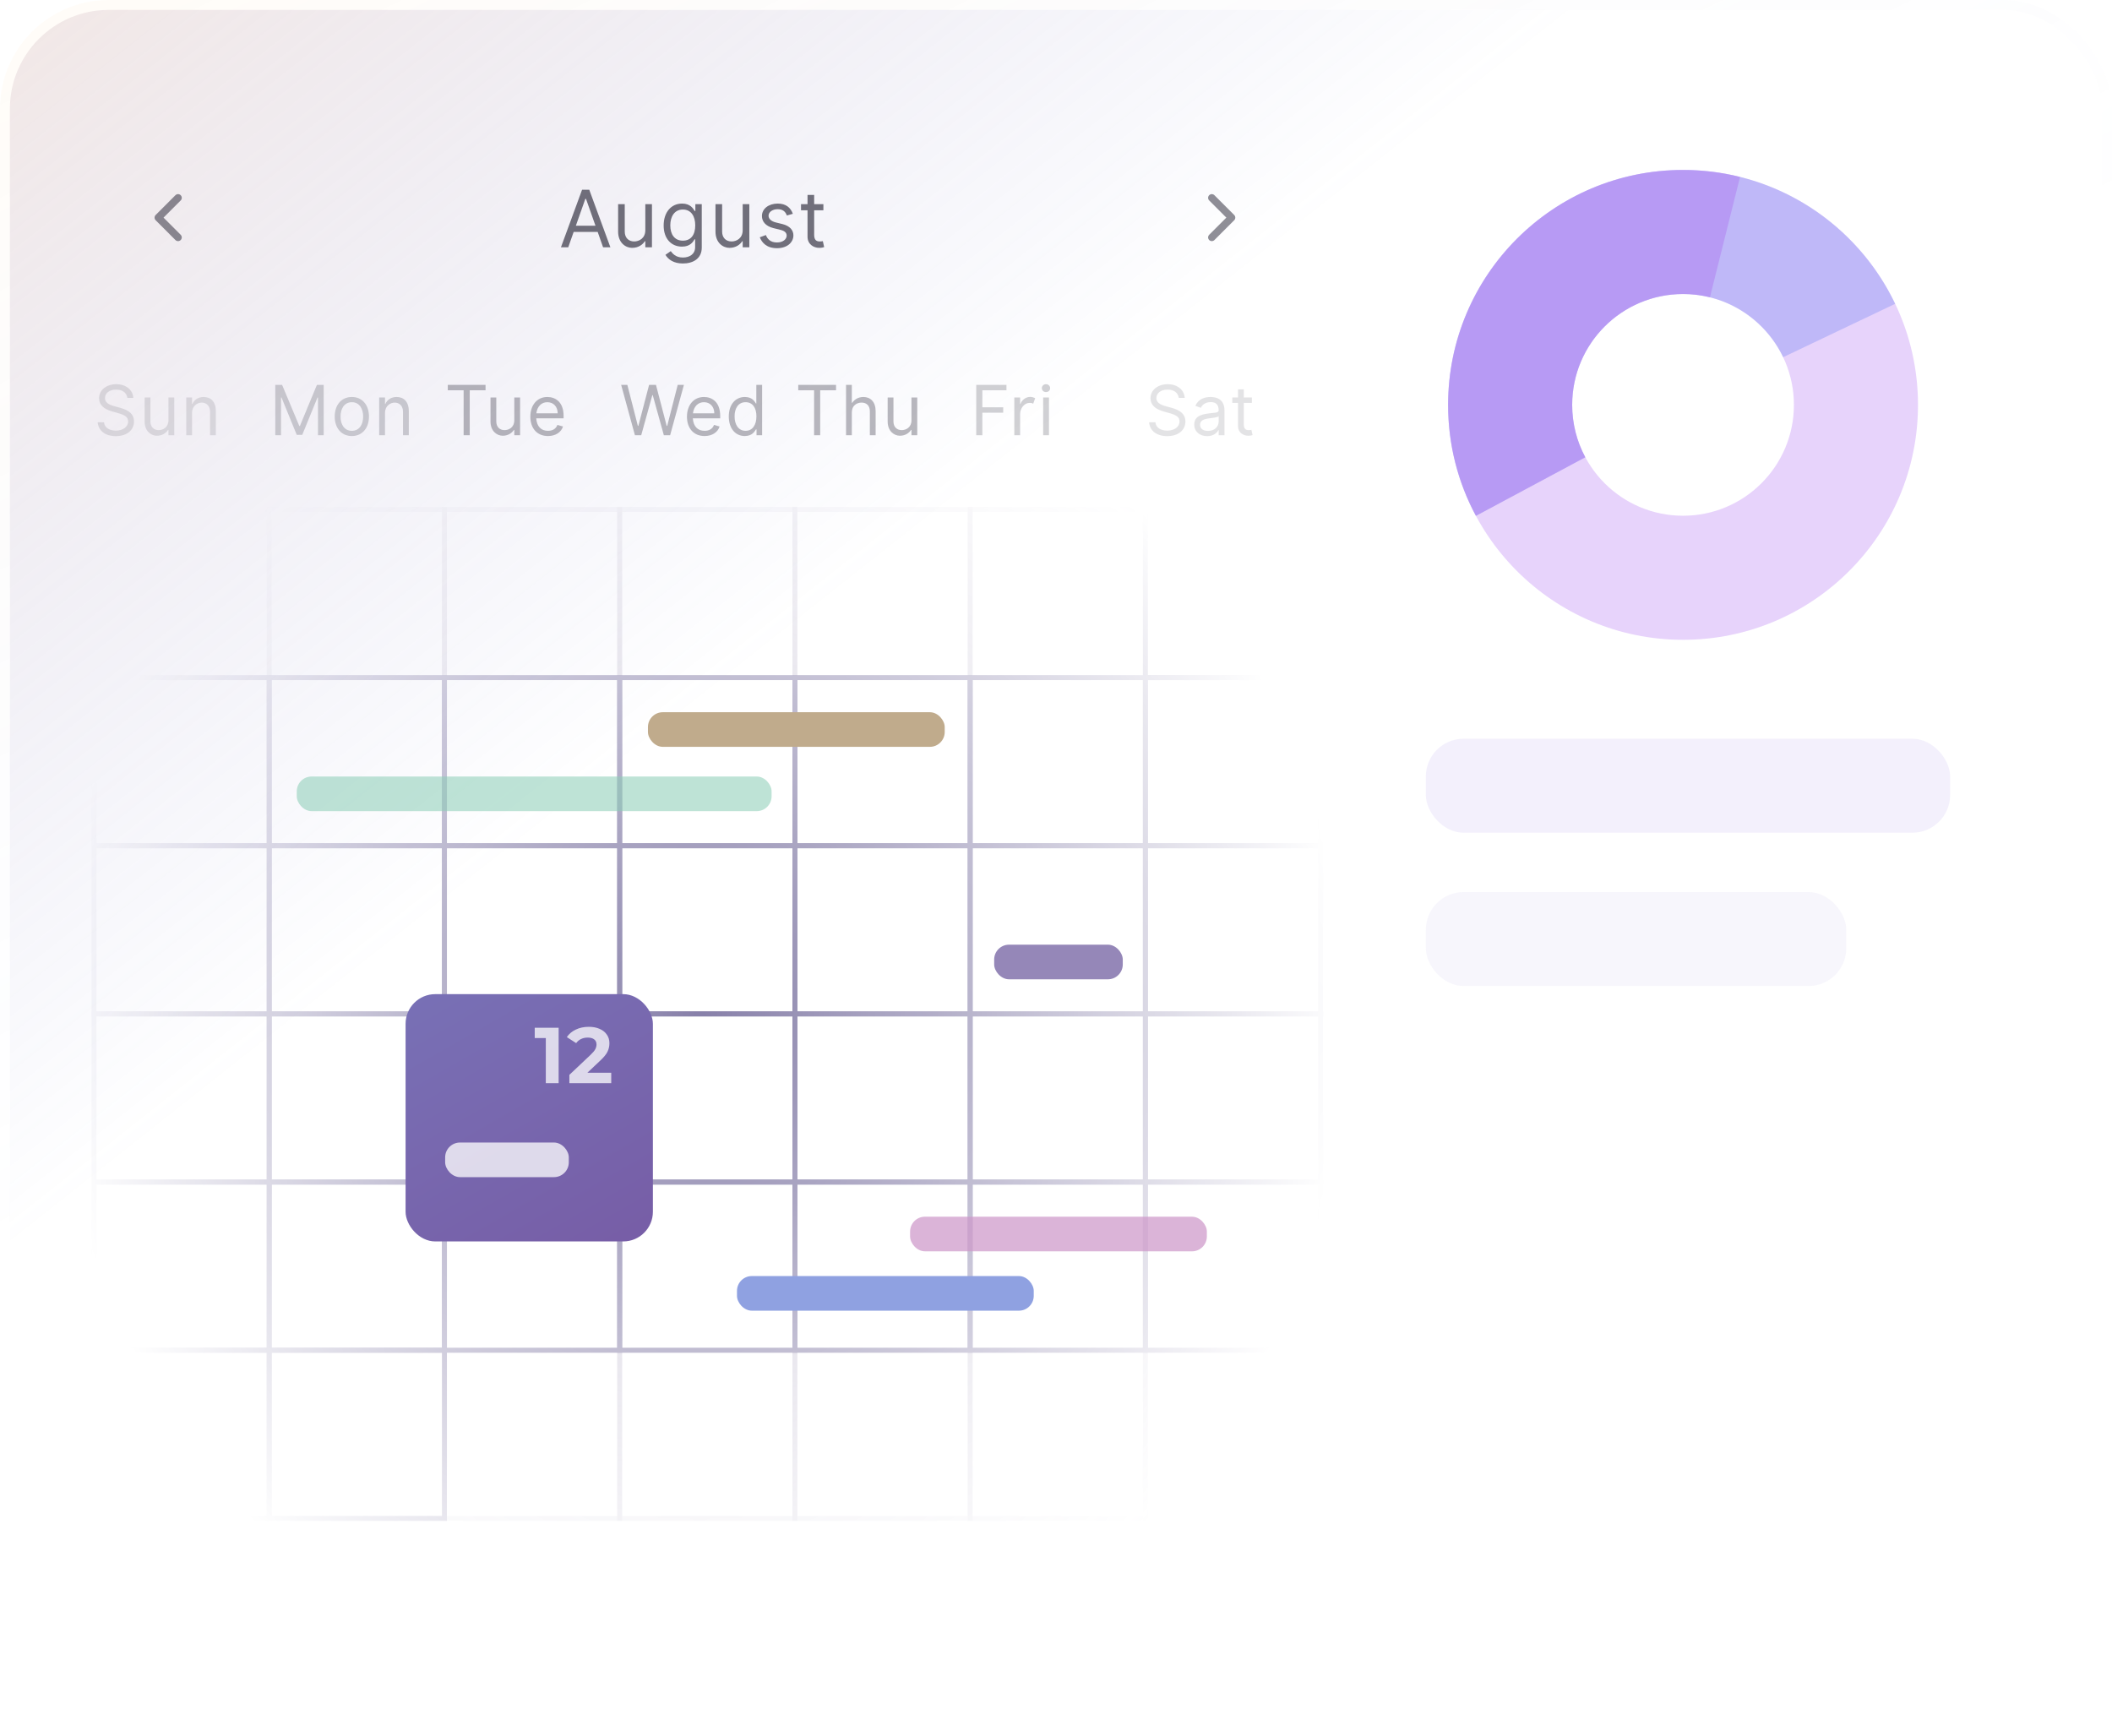 <svg width="427" height="351" viewBox="0 0 427 351" fill="none" xmlns="http://www.w3.org/2000/svg">
<rect x="2" y="2" width="423" height="347" rx="20" fill="white" fill-opacity="0.75"/>
<rect x="2" y="2" width="423" height="347" rx="20" fill="url(#paint0_linear_1146_6614)" fill-opacity="0.35"/>
<rect x="1" y="1" width="425" height="349" rx="21" stroke="url(#paint1_linear_1146_6614)" stroke-opacity="0.05" stroke-width="2" stroke-linecap="round"/>
<path fill-rule="evenodd" clip-rule="evenodd" d="M340.276 129.361C314.042 129.361 292.776 108.095 292.776 81.861C292.776 55.628 314.042 34.361 340.276 34.361C366.51 34.361 387.776 55.628 387.776 81.861C387.776 108.095 366.51 129.361 340.276 129.361ZM340.275 104.276C327.896 104.276 317.861 94.24 317.861 81.861C317.861 69.482 327.896 59.447 340.275 59.447C352.654 59.447 362.689 69.482 362.689 81.861C362.689 94.24 352.654 104.276 340.275 104.276Z" fill="#7C0EEB" fill-opacity="0.18"/>
<path fill-rule="evenodd" clip-rule="evenodd" d="M298.395 104.298C294.808 97.616 292.773 89.976 292.773 81.861C292.773 55.628 314.039 34.361 340.273 34.361C359.191 34.361 375.527 45.421 383.166 61.428L360.513 72.221C356.908 64.667 349.2 59.447 340.272 59.447C327.893 59.447 317.858 69.482 317.858 81.861C317.858 85.691 318.818 89.297 320.511 92.45L298.395 104.298Z" fill="#6E83F2" fill-opacity="0.33"/>
<path fill-rule="evenodd" clip-rule="evenodd" d="M298.397 104.297C294.809 97.615 292.774 89.976 292.774 81.861C292.774 55.628 314.041 34.361 340.274 34.361C344.249 34.361 348.11 34.849 351.8 35.769L345.714 60.112C343.972 59.678 342.15 59.447 340.274 59.447C327.894 59.447 317.859 69.482 317.859 81.861C317.859 85.691 318.82 89.296 320.513 92.449L298.397 104.297Z" fill="#B280F1" fill-opacity="0.52"/>
<rect x="288.274" y="149.361" width="106" height="19" rx="7.633" fill="#8A6AE4" fill-opacity="0.1"/>
<rect x="288.274" y="180.361" width="85" height="19" rx="7.633" fill="#6244B6" fill-opacity="0.05"/>
<path d="M36 40L32 44L36 48" stroke="#0A0819" stroke-opacity="0.45" stroke-width="1.5" stroke-linecap="round" stroke-linejoin="round"/>
<path opacity="0.75" d="M114.886 50H113.409L117.682 38.364H119.136L123.409 50H121.932L120.835 46.886H115.983L114.886 50ZM118.341 40.205L116.426 45.636H120.392L118.477 40.205H118.341ZM130.469 46.545V41.273H131.81V50H130.469V48.773H130.378C129.946 49.432 129.105 50.114 127.787 50.114C126.514 50.114 124.969 49.114 124.969 46.818V41.273H126.31V46.818C126.31 48.091 127.105 48.818 128.219 48.818C129.219 48.818 130.469 48.182 130.469 46.545ZM140.586 41.273H141.881V50.068C141.881 52.318 140.086 53.273 138.063 53.273C136.2 53.273 135.086 52.455 134.54 51.523L135.609 50.773C135.95 51.205 136.563 52.068 138.063 52.068C139.404 52.068 140.563 51.386 140.54 49.932V48.386H140.427C140.131 48.864 139.586 49.864 137.881 49.864C135.768 49.864 134.177 48.318 134.177 45.591C134.177 42.909 135.7 41.159 137.904 41.159C139.609 41.159 140.154 42.205 140.45 42.659H140.586V41.273ZM135.518 45.568C135.518 47.386 136.381 48.659 138.063 48.659C139.677 48.659 140.563 47.5 140.563 45.568C140.563 43.682 139.7 42.364 138.063 42.364C136.359 42.364 135.518 43.795 135.518 45.568ZM150.156 46.545V41.273H151.497V50H150.156V48.773H150.065C149.633 49.432 148.792 50.114 147.474 50.114C146.201 50.114 144.656 49.114 144.656 46.818V41.273H145.997V46.818C145.997 48.091 146.792 48.818 147.906 48.818C148.906 48.818 150.156 48.182 150.156 46.545ZM160.296 43.227L159.091 43.568C158.932 43.182 158.591 42.295 157.25 42.295C156.182 42.295 155.386 42.864 155.386 43.614C155.386 44.205 155.864 44.727 156.864 44.977L158.159 45.295C159.75 45.682 160.409 46.591 160.409 47.591C160.409 48.932 159.25 50.182 157.091 50.182C155 50.182 154.046 49.068 153.614 47.977L154.841 47.523C155.159 48.318 155.773 49.023 157.068 49.023C158.318 49.023 159.046 48.364 159.046 47.636C159.046 47.068 158.659 46.682 157.796 46.477L156.341 46.114C154.75 45.705 154.046 44.75 154.046 43.682C154.046 42.205 155.409 41.159 157.25 41.159C158.864 41.159 159.841 41.955 160.296 43.227ZM166.471 41.273V42.523H164.607V47.5C164.607 48.636 165.175 48.818 165.766 48.818C166.062 48.818 166.243 48.773 166.357 48.75L166.63 49.955C166.448 50.023 166.13 50.114 165.63 50.114C164.493 50.114 163.266 49.386 163.266 47.864V42.523H161.948V41.273H163.266V39.409H164.607V41.273H166.471Z" fill="#0A0819" fill-opacity="0.75"/>
<path d="M245 40L249 44L245 48" stroke="#0A0819" stroke-opacity="0.45" stroke-width="1.5" stroke-linecap="round" stroke-linejoin="round"/>
<mask id="mask0_1146_6614" style="mask-type:alpha" maskUnits="userSpaceOnUse" x="5" y="93" width="272" height="226">
<rect x="6" y="93" width="271" height="226" fill="url(#paint2_radial_1146_6614)"/>
</mask>
<g mask="url(#mask0_1146_6614)">
<path d="M19 113C19 107.477 23.477 103 29 103H54.428V137H19V113Z" stroke="#8780A9" stroke-opacity="0.2"/>
<rect x="54.428" y="103" width="35.429" height="34" stroke="#8780A9" stroke-opacity="0.2"/>
<rect x="89.857" y="103" width="35.429" height="34" stroke="#8780A9" stroke-opacity="0.2"/>
<rect x="125.286" y="103" width="35.429" height="34" stroke="#8780A9" stroke-opacity="0.2"/>
<rect x="160.714" y="103" width="35.429" height="34" stroke="#8780A9" stroke-opacity="0.2"/>
<rect x="196.143" y="103" width="35.429" height="34" stroke="#8780A9" stroke-opacity="0.2"/>
<path d="M231.571 103H257C262.523 103 267 107.477 267 113V137H231.571V103Z" stroke="#8780A9"/>
<rect x="19" y="137" width="35.429" height="34" stroke="#8780A9"/>
<rect x="54.428" y="137" width="35.429" height="34" stroke="#8780A9"/>
<rect x="89.857" y="137" width="35.429" height="34" stroke="#8780A9"/>
<rect x="125.286" y="137" width="35.429" height="34" stroke="#8780A9"/>
<rect x="160.714" y="137" width="35.429" height="34" stroke="#8780A9"/>
<rect x="196.143" y="137" width="35.429" height="34" stroke="#8780A9"/>
<rect x="231.571" y="137" width="35.429" height="34" stroke="#8780A9"/>
<rect x="19" y="171" width="35.429" height="34" stroke="#8780A9"/>
<rect x="54.428" y="171" width="35.429" height="34" stroke="#8780A9"/>
<rect x="89.857" y="171" width="35.429" height="34" stroke="#8780A9"/>
<rect x="125.286" y="171" width="35.429" height="34" stroke="#8780A9"/>
<rect x="160.714" y="171" width="35.429" height="34" stroke="#8780A9"/>
<rect x="196.143" y="171" width="35.429" height="34" stroke="#8780A9"/>
<rect x="231.571" y="171" width="35.429" height="34" stroke="#8780A9"/>
<rect x="19" y="205" width="35.429" height="34" stroke="#8780A9"/>
<rect x="54.428" y="205" width="35.429" height="34" stroke="#8780A9"/>
<rect x="89.857" y="205" width="35.429" height="34" fill="#8C88B6" stroke="#8780A9"/>
<rect x="125.286" y="205" width="35.429" height="34" stroke="#8780A9"/>
<rect x="160.714" y="205" width="35.429" height="34" stroke="#8780A9"/>
<rect x="196.143" y="205" width="35.429" height="34" stroke="#8780A9"/>
<rect x="231.571" y="205" width="35.429" height="34" stroke="#8780A9"/>
<rect x="19" y="239" width="35.429" height="34" stroke="#8780A9"/>
<rect x="54.428" y="239" width="35.429" height="34" stroke="#8780A9"/>
<rect x="89.857" y="239" width="35.429" height="34" stroke="#8780A9"/>
<rect x="125.286" y="239" width="35.429" height="34" stroke="#8780A9"/>
<rect x="160.714" y="239" width="35.429" height="34" stroke="#8780A9"/>
<rect x="196.143" y="239" width="35.429" height="34" stroke="#8780A9"/>
<rect x="231.571" y="239" width="35.429" height="34" stroke="#8780A9"/>
<path d="M19 273H54.428V307H29C23.477 307 19 302.523 19 297V273Z" stroke="#8780A9"/>
<rect x="54.428" y="273" width="35.429" height="34" stroke="#8780A9"/>
<rect x="89.857" y="273" width="35.429" height="34" stroke="#8780A9" stroke-opacity="0.2"/>
<rect x="125.286" y="273" width="35.429" height="34" stroke="#8780A9" stroke-opacity="0.2"/>
<rect x="160.714" y="273" width="35.429" height="34" stroke="#8780A9" stroke-opacity="0.2"/>
<rect x="196.143" y="273" width="35.429" height="34" stroke="#8780A9" stroke-opacity="0.2"/>
<path d="M231.571 273H267V297C267 302.523 262.523 307 257 307H231.571V273Z" stroke="#8780A9" stroke-opacity="0.2"/>
</g>
<g filter="url(#filter0_d_1146_6614)">
<rect x="82" y="197" width="50" height="50" rx="6" fill="url(#paint3_linear_1146_6614)"/>
</g>
<path opacity="0.75" d="M112.944 207.8V219H110.352V209.88H108.112V207.8H112.944ZM123.578 216.888V219H115.114V217.32L119.434 213.24C119.892 212.803 120.202 212.429 120.362 212.12C120.522 211.8 120.602 211.485 120.602 211.176C120.602 210.728 120.447 210.387 120.138 210.152C119.839 209.907 119.396 209.784 118.81 209.784C118.319 209.784 117.876 209.88 117.482 210.072C117.087 210.253 116.756 210.531 116.49 210.904L114.602 209.688C115.039 209.037 115.642 208.531 116.41 208.168C117.178 207.795 118.058 207.608 119.05 207.608C119.882 207.608 120.607 207.747 121.226 208.024C121.855 208.291 122.34 208.675 122.682 209.176C123.034 209.667 123.21 210.248 123.21 210.92C123.21 211.528 123.082 212.099 122.826 212.632C122.57 213.165 122.074 213.773 121.338 214.456L118.762 216.888H123.578Z" fill="white"/>
<rect x="90" y="231" width="25" height="7" rx="3" fill="white" fill-opacity="0.76"/>
<rect x="184" y="246" width="60" height="7" rx="3" fill="#CE98C9" fill-opacity="0.73"/>
<rect x="201" y="191" width="26" height="7" rx="3" fill="#9587B8"/>
<rect x="131" y="144" width="60" height="7" rx="3" fill="#C0AB8C"/>
<rect x="149" y="258" width="60" height="7" rx="3" fill="#8FA1E1"/>
<rect x="60" y="157" width="96" height="7" rx="3" fill="#8CCDB6" fill-opacity="0.56"/>
<g opacity="0.5">
<path opacity="0.3" d="M25.761 80.443C25.582 79.349 24.707 78.773 23.474 78.773C22.122 78.773 21.227 79.489 21.227 80.483C21.227 81.298 21.844 81.796 23.196 82.153L24.23 82.432C26.159 82.949 27.094 83.804 27.094 85.216C27.094 86.886 25.761 88.179 23.415 88.179C21.227 88.179 19.875 87.046 19.756 85.375H21.028C21.128 86.528 22.202 87.065 23.415 87.065C24.827 87.065 25.9 86.329 25.9 85.216C25.9 84.301 25.244 83.923 23.872 83.526L22.619 83.168C21.028 82.71 20.034 81.895 20.034 80.523C20.034 78.812 21.565 77.679 23.514 77.679C25.483 77.679 26.855 78.832 26.954 80.443H25.761ZM34.053 84.977V80.364H35.226V88H34.053V86.926H33.973C33.596 87.503 32.86 88.099 31.706 88.099C30.593 88.099 29.241 87.224 29.241 85.216V80.364H30.414V85.216C30.414 86.329 31.11 86.966 32.084 86.966C32.959 86.966 34.053 86.409 34.053 84.977ZM38.828 83.486V88H37.655V80.364H38.828V81.656H38.908C39.266 80.881 40.022 80.264 41.175 80.264C42.607 80.264 43.641 81.199 43.641 83.148V88H42.468V83.227C42.468 82.114 41.772 81.398 40.797 81.398C39.922 81.398 38.828 82.054 38.828 83.486Z" fill="#0A0819" fill-opacity="0.75"/>
<path opacity="0.5" d="M55.661 77.818H57.034L60.514 86.131H60.633L64.073 77.818H65.445V88H64.292V80.364H64.193L61.11 87.921H59.997L56.914 80.364H56.815V88H55.661V77.818ZM71.135 88.159C69.066 88.159 67.674 86.588 67.674 84.222C67.674 81.835 69.066 80.264 71.135 80.264C73.203 80.264 74.595 81.835 74.595 84.222C74.595 86.588 73.203 88.159 71.135 88.159ZM71.135 87.105C72.706 87.105 73.421 85.753 73.421 84.222C73.421 82.69 72.706 81.318 71.135 81.318C69.564 81.318 68.848 82.69 68.848 84.222C68.848 85.753 69.564 87.105 71.135 87.105ZM77.839 83.486V88H76.666V80.364H77.839V81.656H77.919C78.277 80.881 79.032 80.264 80.186 80.264C81.618 80.264 82.652 81.199 82.652 83.148V88H81.478V83.227C81.478 82.114 80.782 81.398 79.808 81.398C78.933 81.398 77.839 82.054 77.839 83.486Z" fill="#0A0819" fill-opacity="0.75"/>
<path opacity="0.75" d="M98.17 77.818V78.912H94.968V88H93.735V78.912H90.533V77.818H98.17ZM103.98 84.977V80.364H105.154V88H103.98V86.926H103.901C103.523 87.503 102.787 88.099 101.634 88.099C100.52 88.099 99.168 87.224 99.168 85.216V80.364H100.341V85.216C100.341 86.329 101.037 86.966 102.012 86.966C102.887 86.966 103.98 86.409 103.98 84.977ZM110.784 88.159C108.577 88.159 107.225 86.588 107.225 84.242C107.225 81.895 108.597 80.264 110.665 80.264C112.256 80.264 113.946 81.239 113.946 84.082V84.579H108.413C108.532 86.23 109.402 87.105 110.784 87.105C111.719 87.105 112.395 86.707 112.694 85.912L113.827 86.23C113.469 87.383 112.336 88.159 110.784 88.159ZM110.665 81.318C109.492 81.318 108.627 82.133 108.438 83.565H112.753C112.753 82.273 111.938 81.318 110.665 81.318Z" fill="#0A0819" fill-opacity="0.75"/>
<path opacity="0.75" d="M126.837 77.818L128.965 86.111H129.064L131.232 77.818H132.624L134.791 86.111H134.891L137.019 77.818H138.271L135.487 88H134.215L131.967 79.886H131.888L129.641 88H128.368L125.584 77.818H126.837ZM142.447 88.159C140.239 88.159 138.887 86.588 138.887 84.242C138.887 81.895 140.259 80.264 142.327 80.264C143.918 80.264 145.609 81.239 145.609 84.082V84.579H140.075C140.195 86.23 141.065 87.105 142.447 87.105C143.381 87.105 144.057 86.707 144.356 85.912L145.489 86.23C145.131 87.383 143.998 88.159 142.447 88.159ZM142.327 81.318C141.154 81.318 140.289 82.133 140.1 83.565H144.415C144.415 82.273 143.6 81.318 142.327 81.318ZM154.084 88H152.951V86.827H152.831C152.573 87.244 152.056 88.159 150.584 88.159C148.675 88.159 147.343 86.628 147.343 84.202C147.343 81.796 148.675 80.264 150.604 80.264C152.096 80.264 152.573 81.179 152.831 81.577H152.911V77.818H154.084V88ZM148.516 84.182C148.516 85.812 149.272 87.105 150.743 87.105C152.155 87.105 152.931 85.912 152.931 84.182C152.931 82.472 152.175 81.318 150.743 81.318C149.252 81.318 148.516 82.571 148.516 84.182Z" fill="#0A0819" fill-opacity="0.75"/>
<path opacity="0.75" d="M169.027 77.818V78.912H165.825V88H164.592V78.912H161.39V77.818H169.027ZM172.224 83.386V88H171.05V77.818H172.224V81.438H172.303C172.681 80.861 173.417 80.264 174.57 80.264C176.002 80.264 177.036 81.258 177.036 83.148V88H175.863V83.148C175.863 82.034 175.207 81.398 174.192 81.398C173.258 81.398 172.224 81.954 172.224 83.386ZM184.278 84.977V80.364H185.451V88H184.278V86.926H184.198C183.82 87.503 183.084 88.099 181.931 88.099C180.817 88.099 179.465 87.224 179.465 85.216V80.364H180.638V85.216C180.638 86.329 181.334 86.966 182.309 86.966C183.184 86.966 184.278 86.409 184.278 84.977Z" fill="#0A0819" fill-opacity="0.75"/>
<path opacity="0.5" d="M202.825 82.352V83.446H198.609V88H197.376V77.818H203.481V78.912H198.609V82.352H202.825ZM209.287 80.523L208.889 81.617C208.77 81.557 208.571 81.457 208.233 81.457C206.98 81.457 206.264 82.651 206.244 83.685V88H205.071V80.364H206.244V81.676H206.324C206.542 80.94 207.378 80.244 208.272 80.244C208.67 80.244 209.048 80.383 209.287 80.523ZM211.478 79.27C210.961 79.27 210.643 78.912 210.643 78.474C210.643 78.077 210.961 77.679 211.478 77.679C211.995 77.679 212.313 78.077 212.313 78.474C212.313 78.912 211.995 79.27 211.478 79.27ZM212.075 80.364V88H210.902V80.364H212.075Z" fill="#0A0819" fill-opacity="0.75"/>
<path opacity="0.3" d="M238.333 80.443C238.154 79.349 237.279 78.773 236.046 78.773C234.693 78.773 233.799 79.489 233.799 80.483C233.799 81.298 234.415 81.796 235.767 82.153L236.801 82.432C238.73 82.949 239.665 83.804 239.665 85.216C239.665 86.886 238.333 88.179 235.986 88.179C233.799 88.179 232.446 87.046 232.327 85.375H233.6C233.699 86.528 234.773 87.065 235.986 87.065C237.398 87.065 238.472 86.329 238.472 85.216C238.472 84.301 237.816 83.923 236.443 83.526L235.191 83.168C233.6 82.71 232.605 81.895 232.605 80.523C232.605 78.812 234.137 77.679 236.085 77.679C238.054 77.679 239.426 78.832 239.526 80.443H238.333ZM246.386 88V86.966H246.326C246.087 87.463 245.391 88.179 244.059 88.179C242.607 88.179 241.454 87.324 241.454 85.832C241.454 84.102 242.985 83.764 244.417 83.585C245.471 83.446 246.386 83.486 246.386 82.989V82.969C246.386 81.696 245.71 81.298 244.795 81.298C243.661 81.298 243.045 81.895 242.786 82.452L241.673 82.054C242.269 80.662 243.582 80.264 244.735 80.264C245.71 80.264 247.559 80.543 247.559 82.969V88H246.386ZM246.386 85.236V84.162C246.187 84.401 244.854 84.54 244.357 84.599C243.443 84.719 242.627 84.997 242.627 85.892C242.627 86.707 243.303 87.125 244.238 87.125C245.63 87.125 246.386 86.19 246.386 85.236ZM253.1 80.364V81.457H251.47V85.812C251.47 86.807 251.967 86.966 252.484 86.966C252.742 86.966 252.901 86.926 253.001 86.906L253.239 87.96C253.08 88.02 252.802 88.099 252.364 88.099C251.37 88.099 250.296 87.463 250.296 86.131V81.457H249.143V80.364H250.296V78.733H251.47V80.364H253.1Z" fill="#0A0819" fill-opacity="0.75"/>
</g>
<defs>
<filter id="filter0_d_1146_6614" x="42" y="161" width="130" height="130" filterUnits="userSpaceOnUse" color-interpolation-filters="sRGB">
<feFlood flood-opacity="0" result="BackgroundImageFix"/>
<feColorMatrix in="SourceAlpha" type="matrix" values="0 0 0 0 0 0 0 0 0 0 0 0 0 0 0 0 0 0 127 0" result="hardAlpha"/>
<feOffset dy="4"/>
<feGaussianBlur stdDeviation="20"/>
<feComposite in2="hardAlpha" operator="out"/>
<feColorMatrix type="matrix" values="0 0 0 0 0.115 0 0 0 0 0.072 0 0 0 0 0.237 0 0 0 0.25 0"/>
<feBlend mode="normal" in2="BackgroundImageFix" result="effect1_dropShadow_1146_6614"/>
<feBlend mode="normal" in="SourceGraphic" in2="effect1_dropShadow_1146_6614" result="shape"/>
</filter>
<linearGradient id="paint0_linear_1146_6614" x1="-23" y1="-64" x2="178.822" y2="191.511" gradientUnits="userSpaceOnUse">
<stop stop-color="#F2B98F"/>
<stop offset="0.811" stop-color="#646FCC" stop-opacity="0"/>
</linearGradient>
<linearGradient id="paint1_linear_1146_6614" x1="21.274" y1="6.016" x2="116.331" y2="198.934" gradientUnits="userSpaceOnUse">
<stop stop-color="#FFC876"/>
<stop offset="1" stop-color="#5174F0" stop-opacity="0"/>
</linearGradient>
<radialGradient id="paint2_radial_1146_6614" cx="0" cy="0" r="1" gradientUnits="userSpaceOnUse" gradientTransform="translate(141.5 206) rotate(90) scale(142 131.029)">
<stop stop-color="#D9D9D9"/>
<stop offset="1" stop-color="#D9D9D9" stop-opacity="0"/>
</radialGradient>
<linearGradient id="paint3_linear_1146_6614" x1="48.304" y1="128.521" x2="183.087" y2="363.848" gradientUnits="userSpaceOnUse">
<stop stop-color="#7A86C7"/>
<stop offset="1" stop-color="#743989"/>
</linearGradient>
</defs>
</svg>
